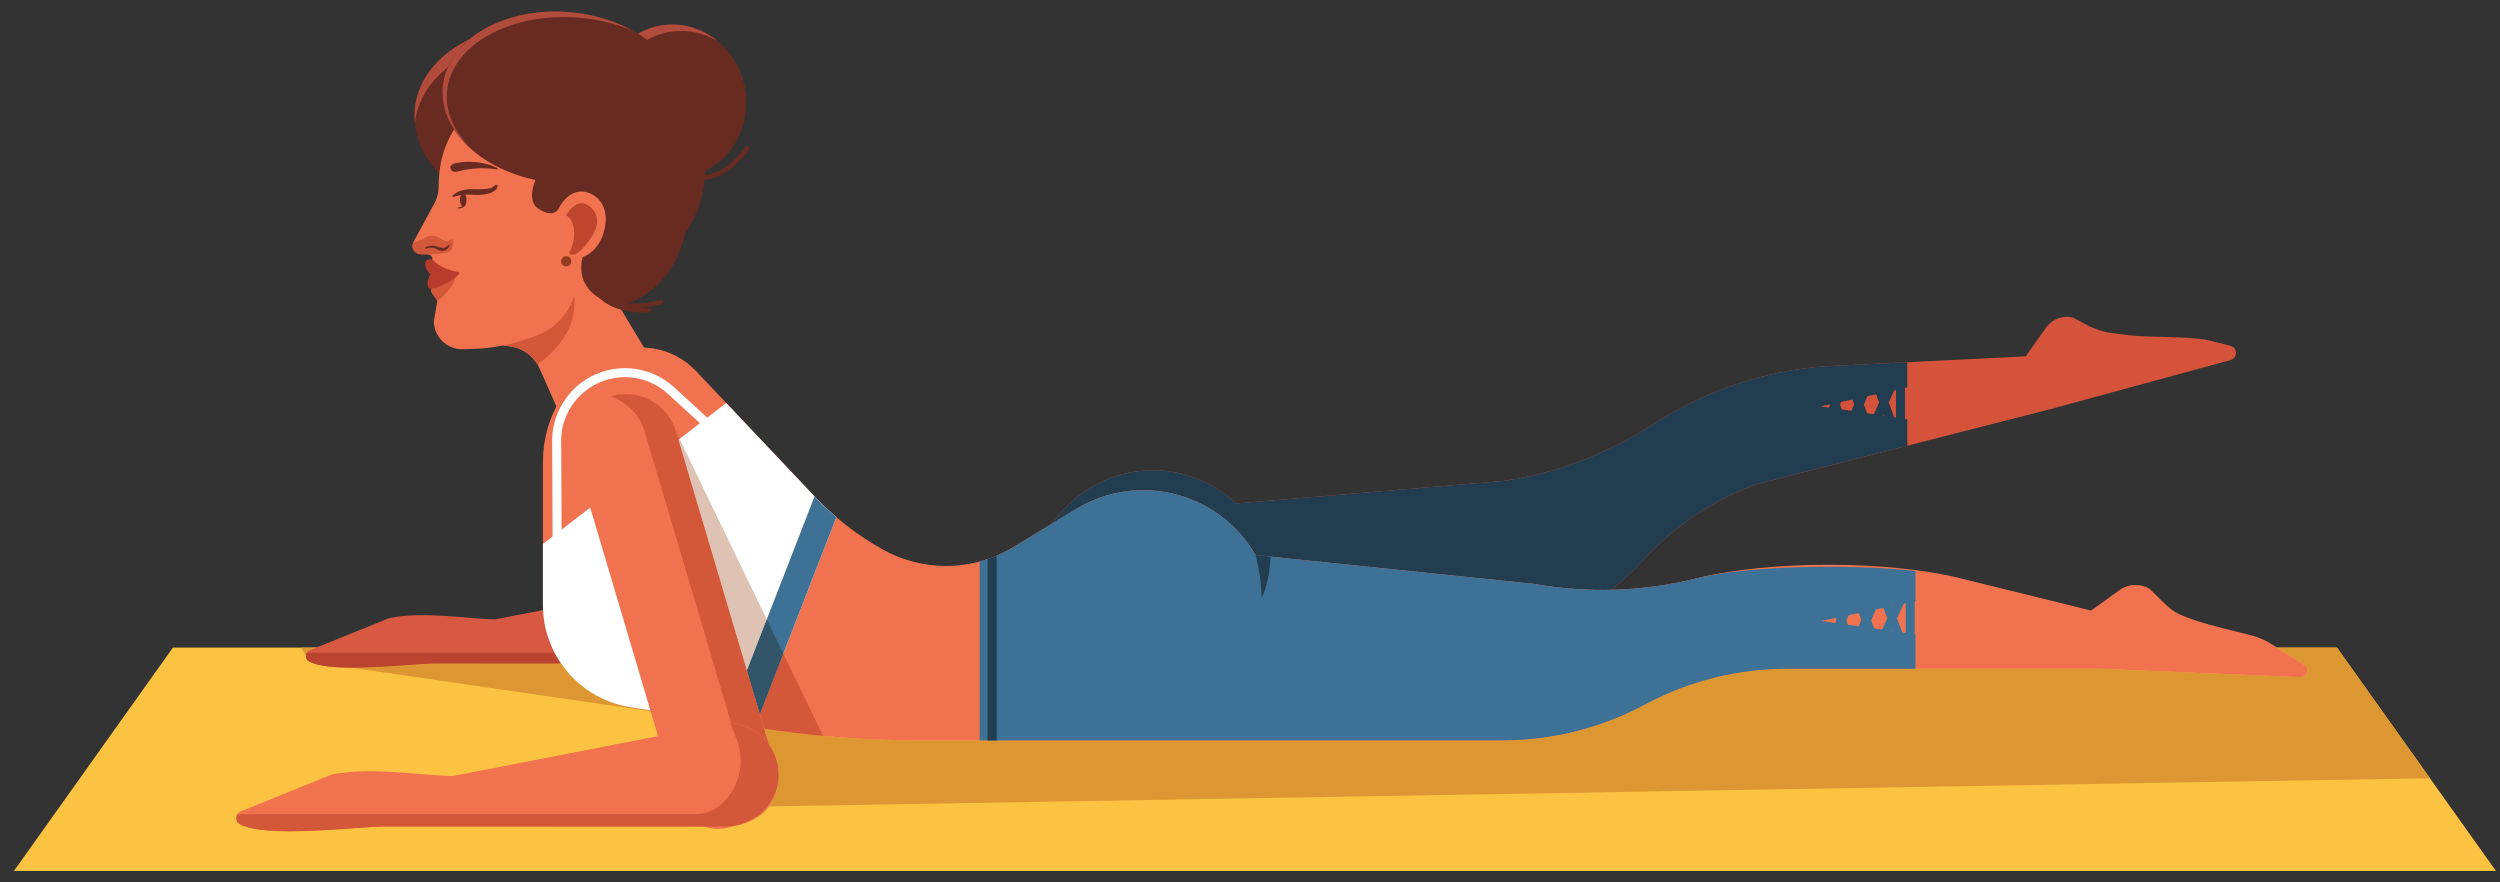 <svg width="170" height="60" viewBox="0 0 170 60" fill="none" xmlns="http://www.w3.org/2000/svg">
<rect x="0" y="0" width="170" height="60" fill="#333333" stroke="none"/>
<g id="Group 1">
<path id="path18" d="M44.76 25.237L39.496 16.492L34.822 20.843L35.215 21.727L34.218 23.487L34.727 23.561C35.593 23.689 36.334 24.252 36.689 25.052L38.576 29.308L44.76 25.237Z" fill="#F0724E"/>
<path id="path20" d="M36.545 24.776C36.249 24.283 35.796 23.904 35.263 23.7C35.797 23.904 36.251 24.281 36.546 24.776C36.545 24.776 36.545 24.776 36.545 24.776ZM35.261 23.7C35.257 23.699 35.252 23.697 35.248 23.695C35.252 23.697 35.257 23.699 35.261 23.7ZM35.242 23.693C35.239 23.692 35.236 23.691 35.232 23.689C35.236 23.691 35.239 23.692 35.242 23.693ZM35.223 23.685C35.22 23.685 35.218 23.684 35.215 23.683C35.218 23.684 35.22 23.685 35.223 23.685ZM35.202 23.679C35.201 23.679 35.2 23.677 35.198 23.677C35.2 23.677 35.201 23.679 35.202 23.679ZM34.747 23.564H34.747H34.747Z" fill="#DEBAA1"/>
<path id="path22" d="M36.546 24.776C36.251 24.281 35.797 23.904 35.263 23.7C35.262 23.7 35.261 23.7 35.261 23.7C35.257 23.699 35.252 23.697 35.248 23.695C35.246 23.695 35.244 23.693 35.242 23.693C35.239 23.692 35.236 23.691 35.232 23.689C35.229 23.688 35.226 23.687 35.223 23.685C35.22 23.685 35.218 23.684 35.215 23.683C35.21 23.681 35.206 23.68 35.202 23.679C35.2 23.679 35.2 23.677 35.198 23.677C35.059 23.628 34.915 23.592 34.767 23.568C34.76 23.567 34.754 23.565 34.747 23.564H34.747C34.74 23.563 34.733 23.561 34.727 23.561L34.222 23.487C34.688 23.389 35.148 23.264 35.6 23.111L36.388 22.843C37.664 22.409 38.646 21.384 39.029 20.101C39.31 22.423 37.653 23.997 36.546 24.776Z" fill="#D3583A"/>
<path id="path24" d="M35.056 12.169C35.641 16.143 38.98 18.941 42.514 18.421C46.048 17.901 48.439 14.257 47.854 10.284C47.269 6.312 43.93 3.512 40.395 4.033C36.861 4.552 34.471 8.196 35.056 12.169Z" fill="#682B22"/>
<path id="path26" d="M169.727 59.228H0.945L11.758 44.037H158.913L169.727 59.228Z" fill="#FBC341"/>
<path id="path28" d="M52.3 54.835C52.592 54.439 52.783 53.972 52.852 53.48C52.879 53.364 52.901 53.244 52.916 53.123C52.982 52.592 52.929 52.08 52.778 51.609C52.777 51.607 52.776 51.604 52.776 51.601C52.775 51.597 52.773 51.595 52.772 51.591C52.657 51.236 52.486 50.907 52.271 50.609L51.957 49.549C55.445 50.08 58.967 50.345 62.495 50.345H66.62H102.149C105.504 50.345 108.807 49.524 111.771 47.953L111.94 47.864C114.903 46.293 118.207 45.472 121.56 45.472H142.744L156.421 46.045C156.429 46.045 156.436 46.045 156.444 46.045C156.895 46.045 157.069 45.447 156.679 45.207L154.841 44.037H158.913L165.235 52.919L52.3 54.835ZM44.245 48.368L23.889 45.399C23.922 45.399 23.956 45.399 23.989 45.399C23.991 45.399 23.992 45.399 23.993 45.399C23.997 45.399 24.002 45.399 24.006 45.399C25.286 45.397 26.704 45.295 27.829 45.213C28.576 45.159 29.194 45.113 29.557 45.113L38.155 45.115C39.214 46.657 40.877 47.765 42.839 48.083L44.227 48.305L44.245 48.368ZM20.803 44.6L20.489 44.037H21.507L21.073 44.213C20.902 44.283 20.809 44.44 20.803 44.6Z" fill="#DC9632"/>
<path id="path30" d="M53.036 42.033C53.036 43.729 51.648 45.117 49.951 45.117L29.557 45.113C28.105 45.113 22.573 45.836 21.015 44.979C20.704 44.808 20.744 44.347 21.073 44.213L26.474 42.029C28.791 41.54 31.994 42.113 33.691 42.113L49.953 38.948C51.648 38.948 53.036 40.337 53.036 42.033Z" fill="#D75941"/>
<path id="path32" d="M21.05 44.997C21.049 44.997 21.049 44.997 21.048 44.997C21.049 44.997 21.049 44.997 21.05 44.997ZM21.027 44.985C21.023 44.983 21.019 44.981 21.015 44.979C21.012 44.977 21.01 44.976 21.008 44.975C21.01 44.976 21.012 44.977 21.015 44.979C21.019 44.981 21.023 44.983 21.027 44.985ZM21.008 44.975C20.965 44.951 20.929 44.92 20.899 44.885C20.929 44.92 20.965 44.951 21.008 44.975ZM20.898 44.885C20.898 44.884 20.897 44.883 20.896 44.881C20.897 44.883 20.898 44.884 20.898 44.885Z" fill="#DC9632"/>
<path id="path34" d="M23.993 45.399C23.992 45.399 23.991 45.399 23.989 45.399C23.991 45.399 23.992 45.399 23.993 45.399ZM24.006 45.399C25.286 45.397 26.704 45.295 27.829 45.213C26.704 45.295 25.286 45.397 24.006 45.399ZM38.155 45.115L29.557 45.113L38.155 45.115Z" fill="#C17123"/>
<path id="path36" d="M23.993 45.399C23.992 45.399 23.991 45.399 23.989 45.399C22.75 45.399 21.64 45.301 21.05 44.997C21.049 44.997 21.049 44.997 21.048 44.997C21.041 44.992 21.034 44.989 21.027 44.985C21.023 44.983 21.019 44.981 21.015 44.979C21.013 44.977 21.01 44.976 21.008 44.975C20.965 44.951 20.929 44.92 20.899 44.885C20.899 44.885 20.899 44.885 20.898 44.885C20.898 44.884 20.897 44.883 20.896 44.881C20.78 44.743 20.776 44.54 20.87 44.388H33.245H37.717C37.848 44.639 37.995 44.883 38.155 45.115L29.557 45.113C29.194 45.113 28.576 45.159 27.829 45.213C26.704 45.295 25.286 45.397 24.006 45.399C24.002 45.399 23.997 45.399 23.993 45.399Z" fill="#BB4431"/>
<path id="path38" d="M47.787 12.215C47.151 12.215 46.54 11.957 45.964 11.447L45.951 11.231L46.168 11.217C46.77 11.751 47.409 11.979 48.066 11.888C49.542 11.692 50.67 9.991 50.682 9.973L50.894 9.929L50.939 10.141C50.89 10.216 49.724 11.976 48.108 12.192L47.787 12.215Z" fill="#682B22"/>
<path id="path40" d="M43.756 21.253C43.062 21.253 41.686 21.14 40.816 20.305C40.268 19.781 40.014 19.061 40.062 18.164L40.222 18.019L40.367 18.18C40.325 18.984 40.548 19.624 41.028 20.083C42.105 21.115 44.135 20.935 44.155 20.932L44.322 21.071L44.184 21.237C44.161 21.24 44.001 21.253 43.756 21.253Z" fill="#682B22"/>
<path id="path42" d="M43.163 20.949C42.481 20.949 41.743 20.817 41.203 20.376C40.595 19.879 40.341 19.08 40.448 17.999L40.616 17.861L40.753 18.028C40.658 19 40.874 19.711 41.396 20.137C42.562 21.092 44.897 20.392 44.921 20.385L45.112 20.487L45.011 20.677C44.951 20.696 44.11 20.949 43.163 20.949Z" fill="#682B22"/>
<path id="path44" d="M151.684 24.483C152.177 24.337 152.163 23.635 151.665 23.511L150.199 23.145C149.079 22.867 146.095 22.949 144.948 22.811L143.677 22.656C143.071 22.583 142.483 22.4 141.944 22.115L140.96 21.595C140.261 21.421 139.529 21.7 139.107 22.303L137.749 24.233L124.069 24.907C119.901 25.229 115.871 26.599 112.324 28.899C109.26 30.885 105.828 32.181 102.252 32.703L84.063 34.235C80.521 30.929 75.057 31.301 71.961 35.059L69.304 38.284L72.813 49.433L103.455 43.507C106.596 42.437 109.437 40.581 111.725 38.099C113.905 35.735 116.573 33.916 119.567 32.897L139.436 27.819L151.684 24.483Z" fill="#D4533A"/>
<path id="path46" d="M123.8 27.633L129.695 26.348V24.629L124.069 24.907C119.901 25.229 115.871 26.599 112.324 28.899C109.26 30.885 105.828 32.181 102.252 32.703L84.063 34.235C80.521 30.929 75.057 31.301 71.961 35.059L69.304 38.284L72.813 49.433L103.455 43.507C106.596 42.437 109.437 40.581 111.725 38.099C113.905 35.735 116.573 33.916 119.567 32.897L129.695 30.308V28.508L123.8 27.633Z" fill="#223C50"/>
<path id="path48" d="M47.331 25.233L55.389 33.755C56.739 35.183 58.297 36.396 60.01 37.356C61.33 38.095 62.817 38.483 64.329 38.483C65.948 38.483 67.536 38.039 68.92 37.197L73.164 34.617C77.393 32.047 82.908 33.46 85.38 37.747L104.307 39.703C107.949 40.353 111.689 40.233 115.283 39.348L115.453 39.305C120.353 38.1 128.369 38.104 133.267 39.313L142.192 41.517L144.133 40.123C144.74 39.687 145.549 39.657 146.185 40.049L147.009 40.864C147.199 41.049 147.395 41.229 147.597 41.401C148.567 42.221 151.991 42.889 153.212 43.239C153.661 43.367 154.088 43.559 154.483 43.809L156.679 45.207C157.076 45.451 156.889 46.065 156.421 46.045L142.744 45.472H121.56C118.207 45.472 114.903 46.293 111.94 47.864L111.771 47.953C108.807 49.524 105.504 50.345 102.149 50.345H66.62H62.495C58.753 50.345 55.018 50.047 51.323 49.449L42.839 48.083C39.427 47.531 36.919 44.587 36.919 41.131V31.38C36.919 28.393 38.562 25.649 41.195 24.239C43.231 23.148 45.745 23.555 47.331 25.233Z" fill="#F0724E"/>
<path id="path50" d="M55.389 33.755L49.385 27.405L36.919 36.988V41.131C36.919 44.587 39.427 47.531 42.839 48.083L51.323 49.449L56.872 35.167C56.354 34.723 55.859 34.252 55.389 33.755Z" fill="white"/>
<path id="path52" d="M55.389 33.755L49.417 49.143L51.323 49.449L56.872 35.167C56.354 34.723 55.859 34.252 55.389 33.755Z" fill="#3D7195"/>
<path id="path54" d="M37.886 37.295C37.717 37.295 37.58 37.159 37.579 36.989L37.547 29.776C37.62 28.179 38.454 26.716 39.777 25.847C41.676 24.601 44.17 24.804 45.844 26.337L48.028 28.341C48.153 28.456 48.161 28.651 48.047 28.776C47.932 28.9 47.737 28.908 47.614 28.795L45.429 26.791C43.964 25.445 41.777 25.268 40.114 26.36C38.955 27.121 38.224 28.401 38.16 29.788L38.193 36.987C38.193 37.156 38.057 37.295 37.888 37.295H37.886Z" fill="white"/>
<path id="path56" d="M55.968 50.037C54.627 49.912 53.289 49.751 51.957 49.549L51.666 48.568L53.266 44.448L55.968 50.037ZM46.129 29.908L45.955 29.323C45.95 29.307 45.946 29.289 45.941 29.275C45.946 29.289 45.95 29.307 45.955 29.323L46.209 29.847L46.129 29.908Z" fill="#D3583A"/>
<path id="path58" d="M50.788 45.609L46.129 29.908L46.209 29.847L52.142 42.121L50.788 45.609Z" fill="#DEC2B3"/>
<path id="path60" d="M51.666 48.568L50.95 46.157L50.788 45.609L52.142 42.121L53.266 44.448L51.666 48.568Z" fill="#325569"/>
<path id="path62" d="M41.525 26.956C41.539 26.952 41.554 26.948 41.568 26.944C41.582 26.939 41.597 26.935 41.611 26.931C41.597 26.935 41.582 26.939 41.568 26.944L41.563 26.945L41.525 26.956Z" fill="#D3583A"/>
<path id="path64" d="M130.253 40.873V38.823C125.56 38.324 118.792 38.484 115.453 39.307L115.283 39.348C111.689 40.233 107.949 40.353 104.307 39.703L85.38 37.747C82.908 33.46 77.393 32.047 73.164 34.617L68.92 37.197C68.201 37.635 67.426 37.961 66.62 38.179V50.345H102.149C105.504 50.345 108.807 49.524 111.771 47.953L111.94 47.864C114.903 46.292 118.207 45.472 121.56 45.472H130.253V43.141L123.816 42.223L130.253 40.873Z" fill="#3D7195"/>
<path id="path66" d="M85.38 37.747C85.38 37.747 85.788 39.243 85.79 40.675C85.79 40.675 86.359 39.535 86.394 37.852L85.38 37.747Z" fill="#223C50"/>
<path id="path68" d="M129.896 44.307C129.727 44.307 129.589 44.169 129.589 44V40.092C129.589 39.923 129.727 39.785 129.896 39.785C130.065 39.785 130.203 39.923 130.203 40.092V44C130.203 44.169 130.065 44.307 129.896 44.307Z" fill="#3D7195"/>
<path id="path70" d="M127.865 44.135L127.74 44.108C127.585 44.039 127.516 43.856 127.585 43.703L129.191 40.139C129.259 39.984 129.441 39.916 129.596 39.984C129.751 40.055 129.819 40.236 129.749 40.389L128.145 43.955L127.865 44.135Z" fill="#3D7195"/>
<path id="path72" d="M129.361 44.18C129.237 44.18 129.12 44.104 129.073 43.983L127.688 40.328C127.628 40.169 127.707 39.992 127.865 39.933C128.024 39.872 128.201 39.952 128.261 40.111L129.648 43.765C129.708 43.923 129.628 44.1 129.469 44.16L129.361 44.18Z" fill="#3D7195"/>
<path id="path74" d="M126.104 44.263L125.979 44.235C125.824 44.167 125.755 43.984 125.824 43.829L127.428 40.265C127.499 40.112 127.68 40.043 127.835 40.112C127.989 40.18 128.057 40.364 127.988 40.517L126.384 44.081L126.104 44.263Z" fill="#3D7195"/>
<path id="path76" d="M127.599 44.307C127.475 44.307 127.359 44.232 127.312 44.109L125.927 40.455C125.865 40.296 125.945 40.12 126.104 40.059C126.263 39.999 126.44 40.079 126.5 40.237L127.887 43.891C127.945 44.049 127.867 44.227 127.708 44.287L127.599 44.307Z" fill="#3D7195"/>
<path id="path78" d="M124.415 44.263L124.289 44.235C124.135 44.167 124.065 43.984 124.136 43.829L125.74 40.265C125.809 40.112 125.991 40.043 126.145 40.112C126.3 40.18 126.368 40.364 126.299 40.517L124.695 44.081L124.415 44.263Z" fill="#3D7195"/>
<path id="path80" d="M125.911 44.307C125.787 44.307 125.669 44.232 125.623 44.109L124.237 40.455C124.177 40.296 124.256 40.12 124.416 40.059C124.573 39.999 124.751 40.079 124.811 40.237L126.196 43.891C126.257 44.049 126.177 44.227 126.019 44.287L125.911 44.307Z" fill="#3D7195"/>
<path id="path82" d="M67.156 50.345H67.77V37.916L67.743 37.793C67.55 37.873 67.354 37.948 67.156 38.013V50.345Z" fill="#223C50"/>
<path id="path84" d="M50.773 55.908L49.652 56.241C48.099 56.701 46.453 55.808 45.992 54.256L39.023 30.769C38.562 29.217 39.456 27.571 41.008 27.111L42.129 26.777C43.681 26.316 45.328 27.209 45.788 28.761L52.758 52.249C53.218 53.801 52.325 55.448 50.773 55.908Z" fill="#F0724E"/>
<path id="path86" d="M46.129 29.908L45.941 29.275C45.946 29.289 45.95 29.307 45.955 29.323L46.129 29.908H46.129Z" fill="#B8442B"/>
<path id="path88" d="M50.788 45.609L46.129 29.908H46.129L50.788 45.609Z" fill="#C0947E"/>
<path id="path90" d="M50.95 46.157L50.788 45.609L50.95 46.157Z" fill="#2B4149"/>
<path id="path92" d="M41.563 26.945L41.568 26.944C41.582 26.939 41.597 26.935 41.611 26.931L41.563 26.945Z" fill="#B8442B"/>
<path id="path94" d="M49.216 56.22C49.103 56.22 48.992 56.215 48.881 56.204H49.261C49.261 56.204 49.262 56.204 49.263 56.204C49.265 56.204 49.268 56.204 49.271 56.204H49.414C49.415 56.204 49.415 56.204 49.416 56.204C49.475 56.204 49.534 56.203 49.593 56.2C49.467 56.213 49.341 56.22 49.216 56.22ZM52.271 50.609C51.684 49.801 50.764 49.249 49.716 49.159L43.83 29.323C43.486 28.161 42.587 27.308 41.508 26.965L41.563 26.945L41.611 26.931C41.929 26.841 42.249 26.797 42.566 26.797C44.072 26.797 45.472 27.773 45.941 29.275L46.129 29.908L50.788 45.609L50.95 46.157L52.271 50.609Z" fill="#D3583A"/>
<path id="path96" d="M129.233 29.993C129.063 29.993 128.927 29.856 128.927 29.685V25.779C128.927 25.609 129.063 25.471 129.233 25.471C129.403 25.471 129.54 25.609 129.54 25.779V29.685C129.54 29.856 129.403 29.993 129.233 29.993Z" fill="#223C50"/>
<path id="path98" d="M127.336 29.46L127.215 29.435C127.059 29.368 126.988 29.187 127.056 29.031L128.597 25.468C128.665 25.312 128.844 25.241 129.001 25.308C129.157 25.376 129.228 25.556 129.161 25.712L127.619 29.276L127.336 29.46Z" fill="#223C50"/>
<path id="path100" d="M128.775 29.505C128.649 29.505 128.532 29.428 128.487 29.303L127.153 25.649C127.095 25.489 127.177 25.315 127.336 25.256C127.495 25.197 127.671 25.28 127.729 25.44L129.063 29.093C129.121 29.252 129.039 29.428 128.88 29.487L128.775 29.505Z" fill="#223C50"/>
<path id="path102" d="M125.641 29.587L125.521 29.563C125.365 29.495 125.293 29.313 125.361 29.159L126.903 25.595C126.971 25.44 127.149 25.367 127.307 25.435C127.463 25.501 127.533 25.683 127.467 25.839L125.924 29.403L125.641 29.587Z" fill="#223C50"/>
<path id="path104" d="M127.08 29.632C126.955 29.632 126.837 29.555 126.792 29.431L125.459 25.776C125.401 25.617 125.483 25.441 125.641 25.383C125.801 25.325 125.977 25.407 126.036 25.567L127.368 29.22C127.427 29.38 127.344 29.555 127.185 29.613L127.08 29.632Z" fill="#223C50"/>
<path id="path106" d="M124.017 29.587L123.896 29.563C123.741 29.495 123.669 29.313 123.736 29.159L125.279 25.595C125.347 25.44 125.525 25.367 125.683 25.435C125.837 25.501 125.909 25.683 125.843 25.839L124.3 29.403L124.017 29.587Z" fill="#223C50"/>
<path id="path108" d="M125.456 29.632C125.331 29.632 125.213 29.555 125.168 29.431L123.835 25.776C123.777 25.617 123.859 25.441 124.017 25.383C124.177 25.325 124.353 25.407 124.411 25.567L125.744 29.22C125.803 29.38 125.72 29.555 125.561 29.613L125.456 29.632Z" fill="#223C50"/>
<path id="path110" d="M52.943 52.676C52.943 54.616 51.356 56.204 49.414 56.204L26.085 56.2C24.424 56.2 18.096 57.027 16.312 56.045C15.957 55.851 16.003 55.321 16.379 55.169L22.557 52.671C25.208 52.112 28.872 52.768 30.813 52.768L49.416 49.147C51.356 49.147 52.944 50.735 52.943 52.676Z" fill="#F0724E"/>
<path id="path112" d="M19.719 56.525C19.718 56.525 19.717 56.525 19.715 56.525C19.717 56.525 19.718 56.525 19.719 56.525ZM19.729 56.525C21.195 56.525 22.819 56.408 24.107 56.313C22.819 56.408 21.195 56.525 19.729 56.525ZM47.869 56.204L26.085 56.2C26.081 56.2 26.076 56.2 26.072 56.2C26.076 56.2 26.081 56.2 26.085 56.2L47.869 56.204Z" fill="#DC9632"/>
<path id="path118" d="M16.353 56.067C16.349 56.065 16.345 56.063 16.342 56.061C16.345 56.063 16.349 56.065 16.353 56.067ZM16.325 56.052C16.321 56.051 16.317 56.048 16.312 56.045C16.31 56.044 16.307 56.043 16.305 56.041C16.307 56.043 16.31 56.044 16.312 56.045C16.317 56.048 16.321 56.051 16.325 56.052ZM16.303 56.04C16.301 56.039 16.299 56.039 16.297 56.037C16.299 56.039 16.301 56.039 16.303 56.04ZM16.295 56.036C16.293 56.035 16.291 56.033 16.288 56.032C16.291 56.033 16.293 56.035 16.295 56.036ZM16.287 56.031C16.285 56.029 16.283 56.028 16.282 56.027C16.283 56.028 16.285 56.029 16.287 56.031ZM16.279 56.025C16.278 56.024 16.276 56.024 16.274 56.023C16.276 56.024 16.278 56.024 16.279 56.025ZM16.271 56.02C16.27 56.02 16.268 56.019 16.266 56.017C16.268 56.019 16.27 56.02 16.271 56.02ZM16.263 56.015C16.262 56.013 16.261 56.013 16.26 56.012C16.261 56.013 16.262 56.013 16.263 56.015ZM16.256 56.009H16.256H16.256Z" fill="#DC9632"/>
<path id="path120" d="M52.852 53.48C52.852 53.476 52.853 53.472 52.853 53.468C52.912 53.213 52.943 52.948 52.943 52.676C52.943 52.304 52.886 51.947 52.778 51.609C52.929 52.08 52.982 52.592 52.916 53.123C52.901 53.244 52.879 53.364 52.852 53.48Z" fill="#C17123"/>
<path id="path122" d="M52.768 53.771C52.801 53.672 52.829 53.571 52.853 53.468C52.853 53.472 52.852 53.476 52.852 53.48C52.828 53.58 52.8 53.676 52.768 53.771Z" fill="#D3583A"/>
<path id="path124" d="M52.776 51.601C52.775 51.597 52.773 51.595 52.772 51.591C52.773 51.595 52.775 51.597 52.776 51.601Z" fill="#C17123"/>
<path id="path126" d="M19.719 56.525C19.718 56.525 19.717 56.525 19.715 56.525C18.297 56.525 17.027 56.415 16.353 56.067C16.349 56.065 16.345 56.063 16.342 56.061C16.336 56.059 16.33 56.056 16.325 56.052C16.321 56.051 16.317 56.048 16.312 56.045C16.31 56.044 16.307 56.043 16.305 56.041C16.304 56.041 16.304 56.041 16.303 56.04C16.301 56.039 16.299 56.039 16.297 56.037C16.297 56.036 16.296 56.036 16.295 56.036C16.293 56.035 16.291 56.033 16.288 56.032C16.288 56.031 16.288 56.031 16.287 56.031C16.285 56.029 16.283 56.028 16.282 56.027C16.281 56.027 16.28 56.027 16.279 56.025C16.278 56.024 16.276 56.024 16.274 56.023C16.273 56.021 16.272 56.021 16.271 56.02C16.27 56.02 16.268 56.019 16.266 56.017C16.265 56.016 16.264 56.015 16.263 56.015C16.262 56.013 16.261 56.013 16.26 56.012C16.259 56.012 16.257 56.011 16.256 56.009H16.256C16.049 55.855 16.022 55.572 16.147 55.368H30.304H47.263C47.934 55.368 48.581 55.116 49.076 54.663C50.279 53.56 50.685 51.835 50.103 50.312L49.662 49.159C51.117 49.261 52.336 50.253 52.772 51.591C52.773 51.595 52.775 51.597 52.776 51.601C52.776 51.604 52.777 51.607 52.778 51.609C52.886 51.947 52.943 52.304 52.943 52.676C52.943 52.948 52.912 53.213 52.853 53.468C52.829 53.571 52.801 53.672 52.768 53.771C52.283 55.215 50.847 56.2 49.271 56.204H48.881H47.869L26.085 56.2C26.081 56.2 26.076 56.2 26.072 56.2C25.655 56.201 24.954 56.252 24.107 56.313C22.819 56.408 21.195 56.525 19.729 56.525C19.726 56.525 19.722 56.525 19.719 56.525Z" fill="#D3583A"/>
<path id="path128" d="M28.203 7.443C27.879 11.012 31.464 14.253 36.21 14.685C40.957 15.115 45.068 12.571 45.391 9.001C45.715 5.432 42.13 2.189 37.383 1.759C32.637 1.328 28.526 3.872 28.203 7.443Z" fill="#682B22"/>
<path id="path130" d="M37.383 2.757C41.718 3.151 45.074 5.889 45.379 9.08L45.391 9.001C45.715 5.432 42.13 2.189 37.383 1.759C32.637 1.328 28.526 3.872 28.203 7.443C28.174 7.752 28.186 8.057 28.215 8.361C28.593 4.835 32.672 2.329 37.383 2.757Z" fill="#B14B3C"/>
<path id="path132" d="M40.898 7.617C41.32 10.477 43.852 12.472 46.556 12.073C49.26 11.676 51.11 9.035 50.69 6.176C50.268 3.317 47.735 1.323 45.032 1.72C42.328 2.119 40.477 4.759 40.898 7.617Z" fill="#682B22"/>
<path id="path134" d="M41.514 8.049C41.094 5.189 42.944 2.549 45.648 2.151C46.772 1.985 47.864 2.239 48.791 2.791C47.756 1.944 46.417 1.516 45.032 1.72C42.328 2.119 40.478 4.759 40.898 7.617C41.145 9.288 42.114 10.659 43.414 11.433C42.429 10.628 41.72 9.443 41.514 8.049Z" fill="#B14B3C"/>
<path id="path136" d="M38.773 13.147C35.575 13.147 33.206 12.368 31.713 10.824C29.788 8.831 30.078 6.323 30.091 6.217C30.113 6.049 30.262 5.928 30.434 5.951C30.602 5.972 30.721 6.125 30.701 6.293C30.698 6.316 30.438 8.628 32.161 10.405C33.828 12.123 36.738 12.807 40.812 12.435C40.985 12.42 41.129 12.544 41.145 12.713C41.16 12.881 41.035 13.031 40.867 13.047C40.134 13.113 39.435 13.147 38.773 13.147Z" fill="#682B22"/>
<path id="path138" d="M36.797 10.468L37.459 11.645C37.459 11.645 38.787 13.769 41.313 13.136L42.044 11.464L42.804 9.904L41.903 8.864H39.304L37.035 10.468" fill="#682B22"/>
<path id="path140" d="M33.196 6.647C33.196 6.647 29.805 8.168 29.828 12.704C29.828 13.093 29.73 13.476 29.545 13.817L28.118 16.445C28.023 16.62 28.026 16.833 28.127 17.005C28.229 17.181 28.417 17.288 28.62 17.288H29.098L29.263 17.361L29.398 17.508L29.401 17.883L29.099 18.213L29.412 18.633L29.368 19.207L29.312 19.535C29.247 19.919 29.557 20.115 29.739 20.459L29.499 21.833C29.504 22.915 30.4 23.78 31.481 23.747L32.196 23.725C33.356 23.691 34.503 23.484 35.6 23.111L36.388 22.843C37.735 22.385 38.755 21.268 39.088 19.884L39.511 18.131C42.854 18.131 45.367 15.037 44.632 11.777C44.13 9.548 42.997 7.444 40.579 6.825C40.579 6.825 36.478 5.469 33.196 6.647Z" fill="#F0724E"/>
<path id="path142" d="M29.739 20.459C29.574 20.147 29.304 19.956 29.304 19.639C29.304 19.605 29.306 19.571 29.312 19.535L29.368 19.207L29.395 18.853C29.82 18.699 30.318 18.547 30.643 18.547C30.884 18.547 31.029 18.631 30.977 18.857C30.781 19.712 29.739 20.459 29.739 20.459Z" fill="#D3583A"/>
<path id="path144" d="M31.195 18.503C30.928 18.463 30.149 18.308 29.606 17.849C29.606 17.849 29.372 17.457 28.962 17.724C28.962 17.724 28.74 18.153 29.255 18.633C29.255 18.633 28.997 19.207 29.091 19.428C29.091 19.428 29.08 19.815 29.723 19.533C29.723 19.533 30.846 19.131 31.237 18.597L31.195 18.503Z" fill="#B73C2B"/>
<path id="path146" d="M29.098 17.288H28.62C28.417 17.288 28.229 17.181 28.127 17.005C28.118 16.989 28.109 16.973 28.102 16.956C28.109 16.973 28.118 16.989 28.127 17.005C28.229 17.181 28.417 17.288 28.62 17.288H29.098ZM28.101 16.955C28.099 16.952 28.099 16.951 28.098 16.949C28.099 16.951 28.099 16.952 28.101 16.955Z" fill="#DEBAA1"/>
<path id="path148" d="M29.288 17.296C29.222 17.296 29.158 17.293 29.098 17.288H28.62C28.417 17.288 28.229 17.181 28.127 17.005C28.118 16.989 28.109 16.973 28.102 16.956C28.101 16.956 28.101 16.955 28.101 16.955C28.099 16.952 28.099 16.951 28.098 16.949C28.097 16.947 28.096 16.945 28.095 16.943C28.031 16.792 28.036 16.62 28.108 16.471L28.127 16.432C28.127 16.432 28.144 16.452 28.208 16.452C28.304 16.452 28.506 16.404 28.915 16.165C28.915 16.165 29.078 16.025 29.359 16.025C29.543 16.025 29.778 16.085 30.05 16.283C30.152 16.356 30.273 16.399 30.396 16.399C30.426 16.399 30.455 16.396 30.484 16.391L30.752 16.24C30.752 16.24 31.032 17.089 30.284 17.195C30.284 17.195 29.737 17.296 29.288 17.296Z" fill="#D3583A"/>
<path id="path150" d="M30.766 13.319C30.966 13.096 31.237 12.991 31.507 12.925C31.643 12.893 31.781 12.875 31.919 12.867L32.126 12.861L32.23 12.863L32.323 12.867C32.575 12.872 32.829 12.867 33.071 12.843C33.193 12.828 33.31 12.807 33.417 12.773L33.655 12.612L33.666 12.591L33.791 12.553L33.836 12.656L33.8 12.783L33.727 12.889L33.637 12.972L33.539 13.035C33.406 13.108 33.268 13.156 33.131 13.185C32.856 13.247 32.583 13.26 32.31 13.252C32.165 13.247 32.057 13.233 31.928 13.235C31.804 13.231 31.68 13.235 31.557 13.243C31.313 13.261 31.06 13.301 30.84 13.399L30.829 13.404L30.758 13.377L30.766 13.319Z" fill="#682B22"/>
<path id="path152" d="M31.723 13.588C31.723 13.836 31.622 14.037 31.5 14.037C31.376 14.037 31.276 13.836 31.276 13.588C31.276 13.339 31.376 13.137 31.5 13.137C31.622 13.137 31.723 13.339 31.723 13.588Z" fill="#682B22"/>
<path id="path154" d="M31.203 14.177H31.182L31.138 14.128L31.188 14.084C31.19 14.084 31.393 14.095 31.51 13.967C31.585 13.884 31.609 13.759 31.583 13.595L31.621 13.541L31.675 13.58C31.706 13.773 31.674 13.925 31.579 14.031C31.455 14.167 31.266 14.177 31.203 14.177Z" fill="#682B22"/>
<path id="path156" d="M30.633 11.308C30.743 11.168 30.873 11.115 31.01 11.084C31.148 11.059 31.286 11.041 31.424 11.027C31.701 10.996 31.979 10.997 32.254 11.013C32.529 11.033 32.802 11.075 33.067 11.145C33.333 11.213 33.589 11.313 33.83 11.432L33.852 11.495L33.804 11.521H33.801C33.537 11.487 33.282 11.447 33.022 11.445C32.765 11.433 32.509 11.44 32.256 11.464C32.003 11.481 31.753 11.523 31.506 11.571C31.383 11.596 31.26 11.625 31.141 11.659C31.02 11.688 30.894 11.7 30.754 11.645L30.72 11.631L30.604 11.36L30.633 11.308Z" fill="#682B22"/>
<path id="path158" d="M28.938 16.813C29.08 16.747 29.227 16.709 29.383 16.707C29.534 16.704 29.709 16.737 29.835 16.812L30.195 16.873L30.512 16.672L30.559 16.668L30.568 16.704C30.52 16.845 30.402 16.987 30.234 17.036C30.066 17.091 29.895 17.047 29.753 16.972C29.632 16.896 29.52 16.844 29.381 16.839C29.248 16.831 29.106 16.855 28.985 16.908L28.981 16.909L28.912 16.883L28.938 16.813Z" fill="#682B22"/>
<path id="path160" d="M30.109 5.895C29.818 9.101 33.244 12.033 37.761 12.443C42.278 12.852 46.175 10.585 46.466 7.379C46.757 4.172 43.331 1.241 38.815 0.831C34.297 0.421 30.399 2.689 30.109 5.895Z" fill="#682B22"/>
<path id="path162" d="M30.395 6.235C30.685 3.033 34.749 0.785 39.473 1.213C40.745 1.329 41.931 1.632 42.986 2.068C41.795 1.419 40.372 0.973 38.815 0.831C34.297 0.421 30.399 2.689 30.109 5.895C29.96 7.537 30.791 9.107 32.241 10.301C30.973 9.152 30.26 7.723 30.395 6.235Z" fill="#B14B3C"/>
<path id="path164" d="M34.575 7.987C34.575 7.987 34.217 8.928 36.097 10.169C36.097 10.169 36.955 10.944 36.664 11.7C36.664 11.7 35.554 13.619 36.688 14.241C36.688 14.241 37.554 14.84 37.957 14.237C37.957 14.237 38.725 12.521 40.169 13.169C40.169 13.169 41.7 13.753 41.017 15.933C41.017 15.933 40.688 17.073 39.631 17.479C39.631 17.479 38.742 19.945 42.096 20.82C42.096 20.82 46.602 20.081 46.895 13.753C47.017 11.124 45.796 8.587 43.604 7.131C42.359 6.304 40.656 5.636 38.34 5.468C38.34 5.468 35.417 5.181 34.632 6.752C34.632 6.752 34.356 7.033 34.575 7.987Z" fill="#682B22"/>
<path id="path166" d="M38.934 17.325C38.889 17.325 38.846 17.316 38.806 17.295L38.689 17.237L38.81 16.988C39.218 15.992 39.071 14.988 38.502 14.641C38.621 14.435 39.022 13.817 39.559 13.817C39.637 13.817 39.718 13.831 39.801 13.859C39.801 13.859 41.492 14.56 39.957 16.492C39.957 16.492 39.36 17.325 38.934 17.325Z" fill="#BE462D"/>
<path id="path168" d="M38.85 17.768C38.85 17.961 38.694 18.117 38.502 18.117C38.308 18.117 38.153 17.961 38.153 17.768C38.153 17.576 38.308 17.42 38.502 17.42C38.694 17.42 38.85 17.576 38.85 17.768Z" fill="#923C1D"/>
</g>
</svg>
